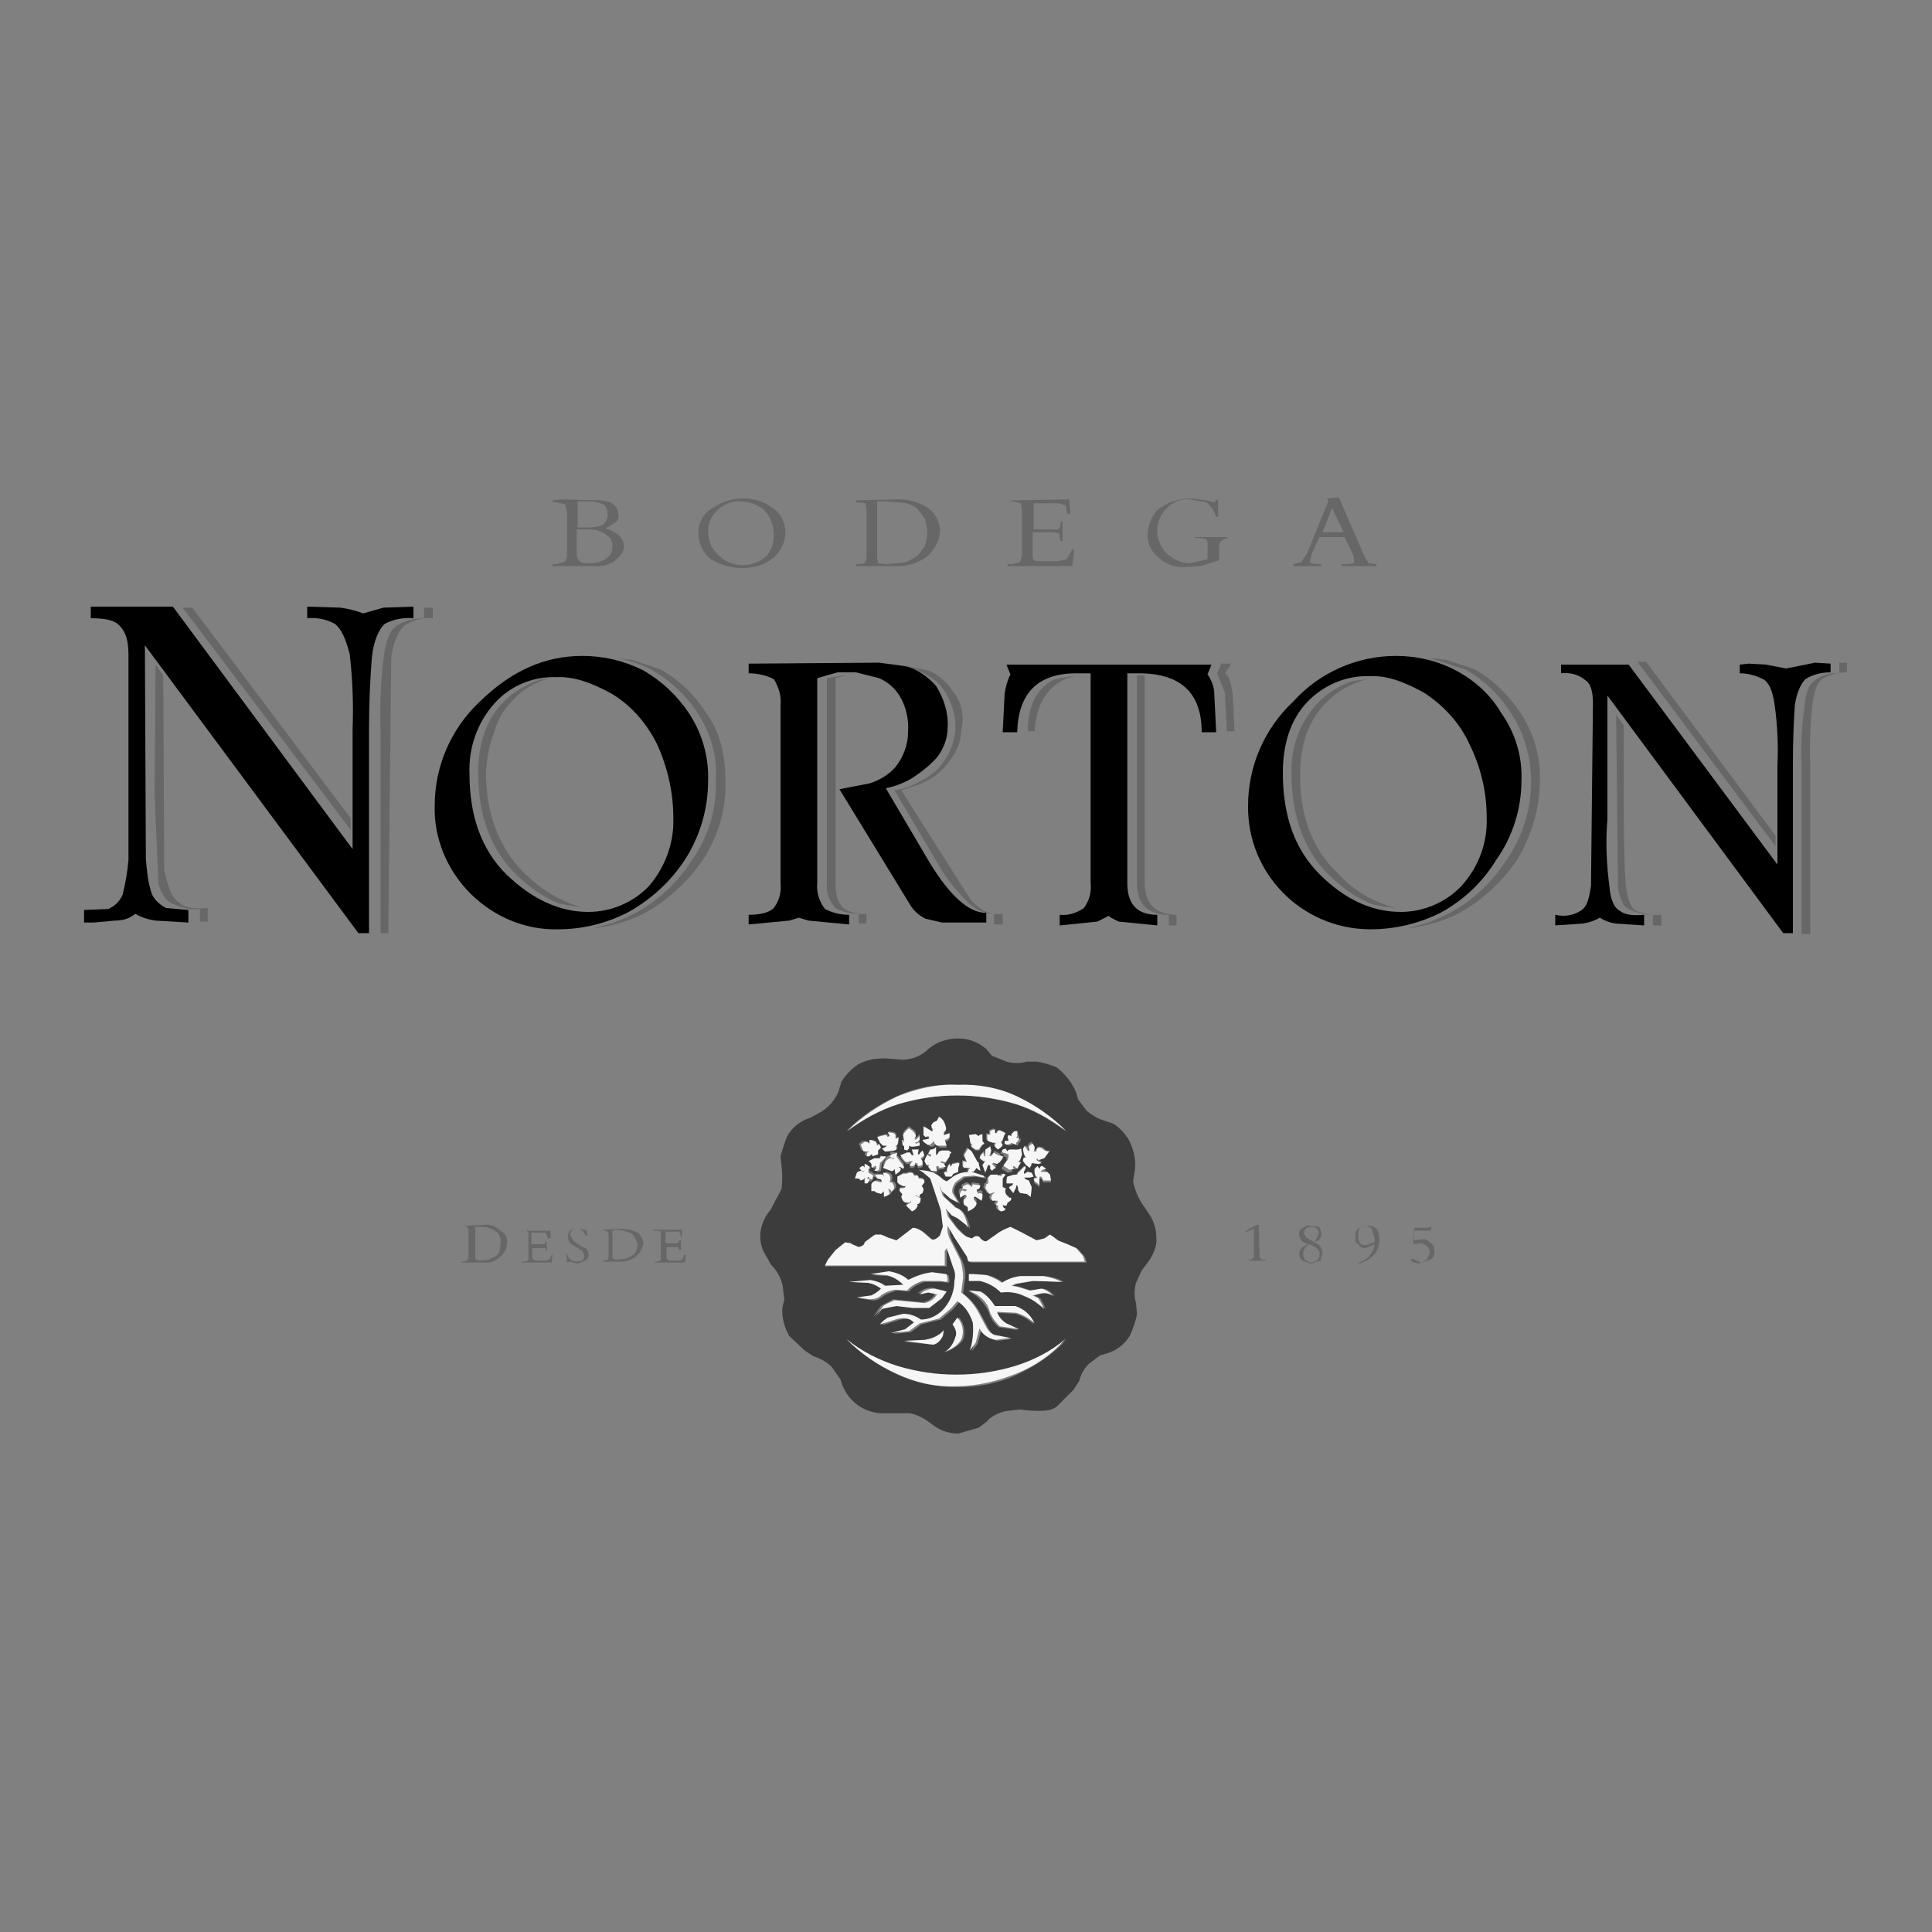 <?xml version="1.0" encoding="utf-8"?>
<!-- Generator: Adobe Illustrator 26.0.2, SVG Export Plug-In . SVG Version: 6.00 Build 0)  -->
<svg version="1.1" id="Capa_1" xmlns="http://www.w3.org/2000/svg" xmlns:xlink="http://www.w3.org/1999/xlink" x="0px" y="0px"
	 viewBox="0 0 200 200" style="enable-background:new 0 0 200 200;" xml:space="preserve">
<rect x="0" y="0" width="200" height="200" fill="#808080" stroke="none"/>
<style type="text/css">
	.st0{fill:#1D1D1B;}
	.st1{clip-path:url(#SVGID_00000170250598668082456780000002997636604098491015_);}
	.st2{opacity:0.5;enable-background:new    ;}
	.st3{clip-path:url(#SVGID_00000174587562322143977640000005951180338714041763_);}
	.st4{fill:url(#path5348_00000149352084193170228290000001784632312123717033_);}
	.st5{fill:#676767;}
	.st6{fill:#3C3C3C;}
	.st7{fill:#F6F6F6;}
	.st8{fill:#444444;}
</style>
<g id="Grupo_11">
	<path id="Trazado_7" d="M180.1,68.8v0.9c0.8,0,1.6,0.2,2.4,0.6c0.6,0.3,1,1.2,1.2,2.6c0.3,2.1,0.4,4.3,0.3,6.4v10.2l-15.4-20.7h-7
		v0.9c0.9-0.1,1.8,0.1,2.5,0.7c0.6,0.4,0.8,1.2,0.8,2.5l-0.2,18.8c-0.2,1.3-0.4,2.2-1.1,2.6c-0.8,0.5-1.7,0.6-2.6,0.4v1.1l2.9-0.2
		c0.6-0.1,1.2-0.3,1.7-0.6c0.5,0.3,1,0.5,1.6,0.6l3,0.2v-1.1c-1.2,0.1-2,0-2.5-0.4c-0.6-0.3-1-1.2-1.1-2.6c-0.3-2.3-0.4-4.6-0.2-6.9
		V72l18.2,24.6h1V79.2c0-2.7,0.1-4.7,0.2-6.2c0.2-1.3,0.6-2.2,1.1-2.7c0.8-0.5,1.7-0.7,2.6-0.7v-0.9l-1.6-0.1l-3,0.6l-2.1-0.4
		l-1.8-0.1L180.1,68.8z"/>
	<path id="Trazado_8" class="st5" d="M170.4,68.5h-0.9l14.3,19.1v-1.1L170.4,68.5z"/>
	<path id="Trazado_9" class="st5" d="M168.1,75.1l-0.8-1.1l0.2,18c0.2,1.1,0.6,1.9,1.1,2.1c0.8,0.4,1.6,0.6,2.5,0.6v1.1h0.9v-1.1
		c-0.9,0.1-1.8-0.1-2.6-0.4c-0.6-0.3-0.9-1.2-1.1-2.6c-0.1-1.5-0.2-3.7-0.2-6.9L168.1,75.1z"/>
	<path id="Trazado_10" class="st5" d="M190.4,68.7v1c-0.9-0.1-1.9,0.2-2.6,0.8c-0.6,0.4-0.9,1.3-1,2.7c-0.3,2-0.4,4-0.3,6.1v17.4
		h0.9V79.2c-0.1-2.1,0-4.1,0.2-6.2c0.2-1.3,0.4-2.2,1-2.7c0.8-0.5,1.7-0.7,2.6-0.7v-1H190.4z"/>
	<path id="Trazado_11" class="st5" d="M137.4,51.6l0.1,0.3l-2.2,5.4l-0.6,0.9l-0.8,0.2v0.2h2.9v-0.2h-0.1c-0.8,0-1.1-0.1-1.1-0.3
		l0.2-0.8l0.8-1.7h2.6l0.9,1.9l0.1,0.6c0,0.2-0.2,0.3-1,0.3h-0.3v0.2h3.6v-0.2l-0.8-0.1l-0.4-0.6l-2.7-6.2L137.4,51.6z M139.1,55.1
		h-2.2l1-2.5L139.1,55.1z"/>
	<path id="Trazado_12" class="st5" d="M125.7,52l-0.8-0.2l-1.6-0.2c-1.3,0-2.5,0.4-3.5,1.2c-0.6,0.7-1,1.6-1,2.6
		c0,0.9,0.4,1.7,1,2.2c0.8,0.8,1.9,1.2,3,1.1l1.5-0.1l1.9-0.6v-1.5c0-0.4,0.3-0.7,0.9-0.8v-0.1h-3.4v0.1h0.4c0.8,0,1,0.2,0.9,0.9
		v1.3l-1.8,0.4c-1.8,0-3.4-1.5-3.4-3.3c0-0.9,0.3-1.7,0.9-2.3c0.6-0.7,1.5-1.1,2.5-1l1.7,0.3c0.5,0.4,0.8,0.9,1,1.5h0.2v-1.8h-0.1
		L125.7,52z"/>
	<path id="Trazado_13" class="st5" d="M118.5,69.9h-0.8v21.5c0,2.1,1,3.3,3.3,3.3v1.1h0.8v-1.1c-2.1,0-3.3-1.1-3.3-3.3V69.9z"/>
	<path id="Trazado_14" d="M116.8,69.7h1.1c4.3,0,6.5,2,6.5,6.1h1.5l-0.2-4c0-0.7-0.3-1.4-0.7-2l0.3-0.7l0.1-0.3h-21.2l0.1,0.3
		l0.3,0.7c-0.3,0.6-0.5,1.3-0.6,2l-0.2,4h1.5c0.1-4,2.1-6.1,6.1-6.1h1.5v21.7c0.1,0.9-0.1,1.8-0.7,2.6c-0.7,0.5-1.6,0.8-2.5,0.7v1.1
		l3.9-0.4l1.2-0.6c0,0.1,0.2,0.2,1,0.6l4,0.4v-1.1c-2.1,0-3.1-1.1-3.1-3.3V69.7z"/>
	<path id="Trazado_15" class="st5" d="M126.4,68.7l-0.1,0.3l-0.3,0.7l0.8,2l0.2,4h0.8l-0.2-4c-0.2-0.9-0.3-1.7-0.8-2l0.5-0.7
		l0.1-0.3H126.4z"/>
	<path id="Trazado_16" class="st5" d="M147.9,68.1l3.8,1.2c1.9,1.1,3.5,2.6,4.7,4.5c1.4,2.1,2.1,4.6,2.1,7.1c0,2.9-0.9,5.8-2.6,8.2
		c-1.5,2.3-3.5,4.2-6,5.5l-2,0.9l-2.2,0.6c1.8-0.2,3.6-0.7,5.2-1.5c2.4-1.3,4.5-3.2,6.1-5.5c1.5-2.5,2.4-5.3,2.4-8.2
		c0.1-2.5-0.6-5-2-7.1c-1.2-1.8-2.8-3.4-4.7-4.5l-3-1L147.9,68.1z"/>
	<path id="Trazado_17" d="M155.4,73.8c-1.1-1.9-2.8-3.4-4.7-4.4c-1.9-1-4-1.5-6.2-1.5c-4,0-7.9,1.7-10.6,4.7
		c-3,2.8-4.7,6.7-4.7,10.8c-0.1,7,5.5,12.7,12.5,12.8c0.1,0,0.1,0,0.2,0c2.5,0,5-0.6,7.2-1.7c2.4-1.3,4.4-3.2,5.8-5.5
		c1.7-2.4,2.6-5.3,2.6-8.2C157.6,78.4,156.9,75.9,155.4,73.8z M132.8,80c0-3,0.8-5.5,2.5-7.3c1.7-1.8,4.1-2.8,6.5-2.7
		c1.8-0.1,3.6,0.6,5.6,1.7c2,1.3,3.7,3.1,4.7,5.3c1.2,2.4,1.8,5,1.8,7.6c0.1,2.6-0.8,5.1-2.6,7.1c-1.6,1.7-3.9,2.7-6.3,2.7
		c-3,0-5.8-1.3-8.4-3.9C134,87.9,132.8,84.4,132.8,80z"/>
	<path id="Trazado_18" class="st5" d="M134.6,80c0-1.3,0.2-2.7,0.6-3.9c1-2.9,3.4-5.1,6.4-5.8l-1.6,0.2c-1.4,0.5-2.7,1.3-3.7,2.4
		c-1.8,2-2.7,4.5-2.6,7.2c0,4.4,1.3,7.9,3.8,10.4c1.3,1.3,2.8,2.4,4.5,3.1l1,0.2l1.5,0.2c-2.3-0.6-4.4-1.8-6-3.6
		C135.8,87.9,134.5,84.3,134.6,80z"/>
	<path id="Trazado_19" class="st5" d="M96.1,52.6c-1.1-0.7-2.3-1-3.6-0.9l-3.9,0.1V52h0.2l0.8,0.1l0.1,0.7v4.8
		c0,0.6-0.2,0.8-0.9,0.8h-0.2v0.2h4c1.3,0.1,2.5-0.3,3.5-1.1c0.7-0.7,1.2-1.6,1.2-2.6C97.3,54,96.8,53.1,96.1,52.6z M93.8,52.1
		c0.4,0.1,0.9,0.3,1.2,0.6l0.8,1.1l0.2,1.2c0,0.5-0.1,1.1-0.3,1.6l-0.7,0.9c-0.4,0.3-0.8,0.5-1.2,0.7l-2,0.2l-0.9-0.1l-0.1-0.6v-5.8
		h1L93.8,52.1z"/>
	<path id="Trazado_20" class="st5" d="M104.6,51.8v0.1h0.2l0.9,0.2l0.1,0.7v4.7l-0.2,0.7l-0.9,0.2h-0.4v0.2h6.7l0.2-1.7H111l-0.6,1
		l-0.9,0.2h-1.9c-0.6,0-0.7-0.1-0.7-0.6v-2.4h2.1l0.6,0.1l0.2,0.8h0.2V54h-0.2c0,0.7-0.2,0.9-0.7,0.8H107v-2.7h2.6l0.7,0.2l0.2,0.9
		h0.3l-0.1-1.5L104.6,51.8z"/>
	<path id="Trazado_21" class="st5" d="M80,52.6c-0.9-0.7-2-1-3.1-1c-1.2,0-2.3,0.4-3.3,1.1c-0.9,0.6-1.4,1.6-1.3,2.7
		c0.1,1,0.5,1.9,1.3,2.5c1,0.6,2.1,0.9,3.3,0.9c1.1,0,2.2-0.3,3.1-1c0.8-0.7,1.3-1.6,1.3-2.7C81.3,54.1,80.8,53.1,80,52.6z
		 M76.6,51.9c0.9,0,1.8,0.3,2.5,0.9c0.7,0.7,1,1.6,1,2.6c0,0.8-0.2,1.5-0.7,2.1c-0.6,0.6-1.5,1-2.4,1c-1,0-1.9-0.3-2.6-1
		c-0.7-0.6-1.1-1.5-1.1-2.5c0-0.8,0.3-1.5,0.8-2C74.7,52.3,75.7,51.8,76.6,51.9L76.6,51.9z"/>
	<path id="Trazado_22" class="st5" d="M67.4,69.3c1.9,1.1,3.6,2.6,4.8,4.5c1.4,2.1,2.1,4.6,1.9,7.1c0.1,2.9-0.8,5.8-2.5,8.2
		c-1.5,2.3-3.5,4.2-6,5.5c-0.6,0.3-1.3,0.6-2,0.9l-2.2,0.6c1.8-0.2,3.6-0.7,5.2-1.5c2.4-1.3,4.5-3.2,6.1-5.5
		c1.6-2.4,2.5-5.3,2.4-8.2c0-2.8-0.6-5.2-2-7.1c-1.2-1.9-2.8-3.4-4.7-4.5l-3-1l-1.1-0.1l-0.6-0.1C64.9,68.3,66.2,68.7,67.4,69.3z"/>
	<path id="Trazado_23" d="M77.5,68.7v1c0.9,0,1.8,0.2,2.6,0.6c0.5,0.8,0.8,1.7,0.7,2.7v18.4c0.1,0.9-0.1,1.8-0.7,2.6
		c-0.4,0.4-1.2,0.7-2.6,0.7v1l4.2-0.4l1-0.3c0.3,0.1,0.7,0.2,1,0.3l4.2,0.4v-1c-0.9,0-1.7-0.2-2.5-0.6c-0.6-0.8-0.9-1.7-0.8-2.7
		V70.2l2.1-0.6h1.9l2.4,0.6c0.9,0.4,1.6,1,2.1,1.8c0.7,1.1,1,2.5,0.9,3.8c0,1.3-0.5,2.6-1.3,3.6C92,80.2,91,80.8,90,81.1l-3.1,0.6
		l7.4,12.1c0.4,0.6,0.9,1,1.5,1.3l1.7,0.4h4.6v-1c-1.8,0-3.7-1.7-5.8-5.1l-4.6-7.8c1-0.2,2-0.6,2.8-1.1c0.9-0.6,1.8-1.3,2.5-2.1
		c0.7-0.9,1.1-2,1.1-3.1c0.1-1.5-0.4-3-1.2-4.3c-0.8-0.9-1.8-1.6-2.9-2l-3-0.4L77.5,68.7z"/>
	<path id="Trazado_24" d="M73.3,80.9c0.1-2.5-0.6-5-2-7.1c-1.2-1.8-2.8-3.3-4.7-4.4c-2-1-4.1-1.5-6.3-1.5c-4,0-7.4,1.6-10.6,4.7
		c-3,2.8-4.7,6.7-4.7,10.8c-0.1,3.4,1.3,6.7,3.7,9.1c2.4,2.4,5.7,3.8,9.1,3.7c2.5,0,4.9-0.6,7.1-1.7c2.4-1.3,4.5-3.2,6-5.5
		C72.4,86.7,73.3,83.8,73.3,80.9z M68,77c1.1,2.4,1.7,5,1.7,7.6c0.1,2.6-0.8,5.1-2.5,7.1c-1.6,1.7-3.9,2.7-6.3,2.7
		c-3,0-5.8-1.3-8.5-3.9c-2.6-2.6-3.8-6.1-3.8-10.4c-0.1-2.7,0.8-5.3,2.6-7.3c1.6-1.8,4-2.8,6.4-2.7c1.8-0.1,3.7,0.6,5.7,1.7
		C65.3,73,66.9,74.8,68,77L68,77z"/>
	<path id="Trazado_25" class="st5" d="M55.8,70.4c-1.4,0.5-2.8,1.3-3.8,2.4c-1.7,1.8-2.5,4.2-2.5,7.2c0,4.4,1.3,7.9,3.8,10.4
		c1.3,1.3,2.8,2.4,4.5,3.1l0.9,0.2l1.5,0.2c-2.3-0.6-4.3-1.9-6-3.6c-2.6-2.6-3.9-6.2-3.9-10.4c0.1-1.3,0.3-2.7,0.8-3.9
		c0.3-1.2,0.9-2.4,1.8-3.3c1.2-1.4,2.8-2.3,4.6-2.6L55.8,70.4z"/>
	<path id="Trazado_26" class="st5" d="M87.5,69.9l-1.9,0.3v21.1c-0.1,1,0.2,2,0.9,2.7c0.7,0.4,1.5,0.6,2.4,0.6v1h0.8v-1
		c-0.8,0.1-1.6-0.1-2.4-0.6c-0.6-0.6-0.8-1.3-0.8-2.7V70.2l0.8-0.2C87.6,69.9,87.6,69.9,87.5,69.9z"/>
	<path id="Trazado_27" class="st5" d="M98.6,71.5c-0.6-0.9-1.5-1.7-2.5-2.1l-2-0.4l-0.8-0.1c0.9,0.1,1.7,0.5,2.5,0.9
		c1,0.5,1.7,1.2,2.2,2.1c0.6,1.1,1,2.4,0.9,3.7c-0.1,1.1-0.5,2.2-1.1,3.1c-0.6,0.9-1.4,1.6-2.4,2.1c-0.9,0.5-1.8,0.9-2.8,1l4.6,7.8
		c0.8,1.4,1.8,2.6,2.9,3.7c0.7,0.8,1.7,1.3,2.8,1.3v1.1h0.9v-1.1c-0.7,0.1-1.3,0-1.9-0.3c-0.7-0.4-1.3-0.9-1.7-1.6l-6.9-10.9
		c1-0.3,2-0.6,2.9-1.1c0.9-0.5,1.7-1.3,2.2-2.1c0.7-0.9,1.1-1.9,1.1-3C99.9,74.1,99.5,72.6,98.6,71.5z"/>
	<path id="Trazado_28" class="st5" d="M111.6,69.9l-1.9,0.3l-0.7,0.2c-1.7,0.9-2.6,2.7-2.6,5.3h0.7
		C107.3,72.5,108.8,70.4,111.6,69.9z"/>
	<path id="Trazado_29" class="st6" d="M102.1,108.6c-0.8-0.7-1.8-1.1-2.9-1.1c-1.2,0-2.3,0.4-3.1,1.1c-0.7,0.7-1.7,1.1-2.7,1.1
		l-1.2-0.1c-1.2-0.1-2.3,0-3.4,0.6c-0.7,0.5-1.3,1.1-1.7,1.8l-0.3,1c-0.4,0.9-1,1.6-1.8,2.1l-1.1,0.6c-1,0.3-1.9,1-2.4,1.9
		c-0.3,0.7-0.5,1.4-0.7,2.1l0.1,1c0.1,0.8,0.1,1.6,0,2.4l-0.8,1.5l-0.3,0.6c-0.7,0.8-1.1,1.8-1.1,2.8c0,0.7,0.2,1.4,0.6,2l0.5,0.9
		c0.6,0.6,1,1.3,1.2,2.1l0.2,1.5l-0.2,0.8c-0.1,1.1,0.2,2.1,0.7,3l1.6,1.5l0.9,0.6c0.7,0.2,1.4,0.6,1.9,1.1l0.9,1.3l0.2,0.6
		c0.7,1.7,2.2,2.8,4,2.9h3c0.5,0.1,1,0.3,1.5,0.6c0.2,0.1,0.4,0.3,0.6,0.4c0.8,0.7,1.8,1.1,2.9,1.1l2.1-0.6l0.8-0.6
		c0.5-0.6,1.2-0.9,1.9-1.1l1.6-0.2l0.7,0.1c1.5,0.1,2.5,0.1,3.1-0.4l1.7-1.7l0.6-0.9c0.2-0.7,0.5-1.3,1-1.8c0.4-0.3,0.9-0.7,1.2-0.9
		l0.7-0.2c1-0.3,1.9-1,2.4-1.9c0.3-0.7,0.6-1.5,0.7-2.2l-0.1-1.1c-0.2-0.7-0.2-1.4,0-2.1l0.6-1.3l0.3-0.4c0.9-1.1,1.3-2.1,1.2-3
		c0-0.8-0.2-1.5-0.6-2.2l-0.6-0.9c-0.6-0.8-1-1.7-1.2-2.7l0.2-1.3c0.1-1.1-0.2-2.2-0.7-3.1c-0.4-0.6-0.9-1.2-1.6-1.6l-0.9-0.3
		c-0.7-0.2-1.3-0.6-1.8-1l-0.9-1.2l-0.2-0.7c-0.4-1-1.1-1.9-2-2.6c-0.7-0.3-1.4-0.5-2.1-0.6h-1c-0.7,0.2-1.4,0.2-2.1,0l-1.5-0.6
		L102.1,108.6z M90,118.4V118h0.3l0.2,0.1l0.1,0.4l0.2-0.2l0.2,0.4l-0.3,0.3v0.4l-0.6,0.2v-0.2h-0.1l-0.2,0.2h-0.3l0.1-0.4l0.2-0.1
		h-0.6l-0.3-0.7l0.4-0.3h0.3L90,118.4z M89.1,120.8l0.2-0.1c0.1,0,0.2,0.1,0.2,0.2l0.1-0.1v-0.3c0.2,0.1,0.3,0.2,0.5,0.3v0.2H90v0.2
		l0,0l0.2,0.1l0.3,0.2h0.8l0.1,0.2l0.2,0.1l0.1-0.1l-0.1-0.4c0.7,0,0.9,0.4,0.7,1h0.1c0.1,0,0.2,0,0.2,0.1c0.2,0.2,0.2,0.4,0.1,0.6
		l-0.2,0.3l-0.1-0.2c-0.1-0.1-0.2-0.1-0.3-0.1l0.1,0.1l0.1,0.4l-0.3,0.2l-0.3,0.1v-0.6l-0.3,0.3l-0.3-0.1c-0.2,0-0.2-0.1-0.4-0.2
		h-0.3v-0.7c0.1-0.3,0.3-0.4,0.6-0.3l0.4,0.1l0.1-0.1l-0.1-0.2l-0.4-0.1l-0.2-0.4l-0.1,0.4l-0.3-0.1c-0.1-0.2-0.1-0.2-0.2-0.1v0.1
		c0.2,0,0.2,0,0.2,0.2l-0.2,0.3h-0.3v-0.6l-0.1,0.2l-0.3,0.1l-0.2-0.2h-0.4l0.2-0.6l0.1-0.1l0.3-0.1l0.3,0.1v-0.1h-0.2l-0.1-0.1
		L89,121v-0.1L89.1,120.8z M88.2,128.8l0.7,0.3c0.3-0.1,0.6-0.2,0.8-0.4l0.8-0.6l0.3-0.2h0.6c0.2,0.1,0.4,0.2,0.7,0.3l0.9,0.3
		l1.7-1.3c0.4,0.1,0.7,0.2,1,0.4l0.8,0.7c0.3,0.2,0.7,0,1-0.3l0.3-0.9l-0.2-1.7l-1.1-3.3l-0.7-0.6l-0.3-0.2l-0.2-0.1l0.8,0.1
		c0.6,0.1,1.2,0.4,1.7,0.9l0.4,0.2l0.4-0.3c0.7-0.5,1.6-0.7,2.5-0.6l0.9,0.3l0.1,0.2l-1.1-0.2l-1.1,0.1l-0.8,0.6
		c-0.3,0.3-0.4,0.7-0.3,1.1l0.6,1l-0.8-0.4l-0.9-0.8l-0.3-0.7l0.4,1.2l1.3,1.2c0.4,0.1,0.7,0.4,0.9,0.8c0.2,0.4,0.4,0.9,0.4,1.3
		l-0.2-0.3l-0.9-0.7l-0.6-0.3l-0.6-0.7l0.2,0.8l0.9,1.2l0.6,0.6l0.4,0.3l0.6,0.2l0.3-0.2c0.2,0,0.4,0.1,0.6,0.2
		c0.1,0.2,0.3,0.3,0.6,0.3l1-0.7c0.4-0.3,0.9-0.6,1.5-0.8l1.2,0.6l1.5,0.8l0.8-0.2c0.2-0.2,0.3-0.3,0.6-0.4l0.8,0.6l1,0.4l0.9,0.4
		l0.7,0.8l0.2,0.6h-12l-0.1-0.1l-0.1-0.4l-1.3-2l-0.7-1.2c0,0.6,0.1,1.2,0.4,1.7l0.9,1.8c0.3,0.6,0.4,1.3,0.3,1.9l-0.2,1.5
		c0.7,0.5,1.3,1.2,1.7,1.9l0.8,1.5c0.3,0.6,0.6,0.9,1,1l1.6,0.3l-1.5,0.2c-0.7-0.1-1.4-0.6-1.7-1.2l-0.1,0.4l-0.3,1.1l-0.6,0.8
		c0.3-0.9,0.4-1.9,0.3-2.9c-0.2-0.9-0.8-1.7-1.6-2.2l-0.6,0.7l-1.3,1.1l-2,0.5l-1.1,0.8l-1.9,0.2l1.5-0.4l0.9-0.7
		c-0.3-0.4-0.8-0.6-1.6-0.4l-1.9,0.6c0.2-0.3,0.5-0.5,0.8-0.7l1.6-0.4c0.6,0,1.3,0.2,1.8,0.6c1.1,0,2.1-0.5,2.7-1.5
		c0.5-0.7,0.8-1.6,0.8-2.5c0.1-0.5,0-0.9-0.1-1.3l-0.7-2.1l-0.2,0.3v1.5H85.4l0.3-0.6l0.8-1l1-0.8C87.9,128.6,88.1,128.6,88.2,128.8
		L88.2,128.8z M89.9,132.8l-2-0.1l2.4-0.1c0.5,0,1,0.2,1.5,0.6l1.9-0.1c-0.4-0.5-1-0.9-1.7-1l-1.7-0.1l1.9-0.3
		c0.8,0.1,1.5,0.4,2,0.9c0.8-0.4,1.6-0.7,2.5-0.8l1.5,0.2l0.1,0.6l-0.1,0.2l-0.7-0.1h-1.8c-0.6,0.2-1.2,0.5-1.6,1l-1.2-0.1
		c-0.5,0.1-1,0.3-1.5,0.6c-0.3,0.3-0.8,0.5-1.2,0.4l-1.3-0.2l1.5-0.2c0.4-0.1,0.7-0.4,1-0.7C90.8,133.1,90.4,132.9,89.9,132.8
		L89.9,132.8z M105.3,117.1V117l0.2,0.7l-0.1,0.2h0.3l-0.1,0.3l-0.2,0.2v0.2l-0.3-0.1l-0.2-0.1l-0.1,0.1l-0.4,0.1l-0.2-0.1v-0.3h0.2
		v-0.1l-0.1-0.3l0.1-0.2l0,0l0.3,0.1v-0.2l0.3-0.3L105.3,117.1z M104.6,119h0.3l0.3,0.1l0.3-0.1l0.1,0.6l-0.2,0.6l-0.2,0.2h0.3
		l-0.4,0.7l-0.2-0.2l-0.2-0.1c0,0.1-0.1,0.1,0,0.2l0.1,0.1v0.2l-0.5,0.1l-0.3-0.2l-0.3-0.2v-0.1l0.3-0.4l0.1-0.1l0.1-0.3v-0.3
		l-0.6-0.2l-0.1-0.1l0.1-0.2l0.3-0.1l0.2,0.3C104.3,119.1,104.4,119,104.6,119L104.6,119z M106.4,119.1h0.1V119l-0.1-0.4
		c0-0.1,0.1-0.3,0.4-0.4l0.2,0.3v0.2L107,119h0.3c0-0.2,0.1-0.3,0.3-0.3c0,0,0.1,0,0.1,0l0.3,0.1c0.1,0.2,0.4,0.4,0.7,0.3l-0.5,0.7
		l-0.6,0.2c-0.1-0.2-0.2-0.2-0.2,0l0.5,0.3l-0.3,0.1l-0.7-0.1l-0.1,0.3l-0.1,0.2l-0.4-0.3l-0.3-0.4c0-0.2,0.1-0.3,0.3-0.3
		c0,0,0.1,0,0.1,0l0,0l-0.1-0.1c-0.2-0.2-0.2-0.5-0.2-0.8l0.2-0.3l0.1,0.2L106.4,119.1z M103.1,117.3c0-0.2,0.2-0.3,0.3-0.3l0.6,0.2
		c-0.1,0.1-0.1,0.2-0.2,0.4l-0.1,0.3l-0.1,0.2h-0.1l0.2,0.3l-0.1,0.2l-0.4,0.3l-0.3-0.3v-0.2l0.1-0.2h-0.3c-0.3-0.1-0.6-0.2-0.6-0.3
		v-0.6l0.3,0.1v-0.4l0.2-0.1l0.3-0.1v0.4L103.1,117.3z M101.9,118.4l-0.2,0.1l-0.3,0.6H101l-0.3-0.2l-0.2-0.2l0.2-0.1
		c-0.2,0-0.3-0.2-0.3-0.6l-0.1-0.4l0.7-0.1l0.3,0.2l0,0l0.1-0.1l0.3-0.1v0.7L101.9,118.4z M102.5,118.6l0.1,0.4v0.3
		c-0.1,0.1-0.1,0.2,0,0.2l0.2-0.1c0.1-0.3,0.2-0.3,0.3-0.2l0.4,0.2l0.4,0.1v0.2l-0.3,0.4l-0.3,0.2l-0.3-0.1c-0.1-0.1-0.1,0-0.2,0.1
		l0.1,0.1l0.3,0.3l-0.2,0.1l-0.2,0.2l-0.2-0.2v-0.3l-0.1-0.1c-0.1,0-0.2,0.1-0.2,0.2l-0.2,0.6l-0.3-0.8l0.3-0.4h-0.2l-0.4-0.3
		l0.1-0.3l0.3-0.3v0.1l0.1,0.3h0.1V119L102.5,118.6z M102.2,121.9l0.3-0.3h0.6v0.2c0.1-0.2,0.2-0.2,0.3,0c0.1-0.2,0.2-0.3,0.3-0.3
		l0.2,0.1l-0.3,0.4v0.8l0.3,0.1v0.1c-0.1,0.2,0,0.4,0.2,0.7l0.2,0.2h0.1v-0.1l0.1,0.2l-0.1,0.2l-0.3,0.2l-0.1,0.3h-0.3l-0.1-0.1
		c0,0.2,0.1,0.4,0.3,0.4l-0.1,0.2l-0.3,0.1c-0.3,0-0.4-0.2-0.4-0.6l-0.2-0.1v-0.1h0.1l0.1-0.3h-0.6l-0.1-0.3l0.1-0.3l0.3-0.3
		l-0.6,0.2l-0.4-0.6l0.1-0.4l0.2-0.1L102.2,121.9z M104.2,122.5c0-0.3,0-0.6,0.1-0.7l0.6-0.2h0.3l0.1-0.2l0.7-0.7l0.1,0.2l-0.2,0.4
		v0.2h0.1l0.3-0.2l0.4,0.1l0.2,0.4l-0.4,0.1H106l0.2,0.2l0.3,0.1l0.3,0.7l-0.1,1l-0.4-0.3l-0.7-0.1l-0.2-0.3V123l-0.1-0.3
		c-0.1,0-0.1,0-0.1,0.2l-0.2,0.4l-0.1,0.2l-0.1-0.1l-0.3-0.4c-0.1-0.1,0-0.1,0.1-0.2l0.2-0.1l0.1-0.2L104.2,122.5L104.2,122.5z
		 M107.1,121.5V121l0.3-0.1l0.2,0.3c0.1-0.3,0.2-0.3,0.3-0.3l0.4,0.3l-0.4,0.1l-0.2,0.2h0.7l0.3,0.3l0.1,0.6h-0.8l-0.2-0.4
		c-0.1,0-0.2,0-0.2,0.1v0.8l-0.2-0.2l-0.3-0.2l-0.1-0.3l0.4-0.1l-0.2-0.2L107.1,121.5z M110.3,117.1c-1.6-1.2-3.3-2.2-5.2-2.8
		c-2-0.6-4-0.9-6.1-0.9c-2.1,0-4.1,0.3-6.1,0.9c-1.9,0.6-3.7,1.6-5.3,2.8c1.5-1.5,3.2-2.7,5.2-3.6c1.9-0.9,4.1-1.3,6.2-1.2
		c2.1,0,4.2,0.4,6.2,1.2C107.1,114.4,108.9,115.6,110.3,117.1L110.3,117.1z M93.4,118c0.1,0,0.1,0,0.1,0.1h0.1V118l-0.1-0.6
		c-0.1-0.1,0.1-0.4,0.6-0.8l0.4,0.3c0.3,0.2,0.4,0.4,0.2,0.7v0.2l0.2-0.1l0.2-0.2l0.1-0.1v0.4l-0.2,0.2l-0.3,0.1l0.2,0.1l0.1-0.1
		h0.2v0.3l-0.6,0.1h-0.3l-0.2-0.1v0.3l-0.2,0.2l-0.3-0.1v-0.4C93.5,118.6,93.4,118.5,93.4,118L93.4,118z M93,117.6v0.8l-0.1,0.1
		h-0.1l0.1,0.2v0.2l-0.2,0.1l-0.8,0.1h-0.2l-0.3-0.3l0.3-0.1l0.2-0.2h-0.4l-0.3-0.3l-0.3-0.6l0.8-0.2c0.1,0,0.2,0,0.2,0.1l0.1,0.1
		l0.2-0.1l-0.2-0.4l0.6,0.1l0.2,0.2v0.4l0.2-0.1L93,117.6z M95.8,117.7l-0.2-0.2v-0.7l0.2,0.1l0.5,0.3c0.1,0.1,0.1,0.1,0.2,0.1
		c0.1-0.1,0.1-0.2,0-0.3c0,0,0,0,0,0l-0.1-0.3l0.2-0.3l0.4-0.2l0.2-0.4c0.4,0.2,0.6,0.6,0.7,1c0.1,0.2,0,0.3-0.2,0.6v0.3l0.6-0.2
		v0.4l-0.2,0.2l-0.3,0.1l0.2,0.6h-0.5c-0.2,0-0.3,0-0.4-0.2l-0.1-0.1v-0.2l-0.4,0.4h-0.3l-0.4-0.3l-0.1-0.2l0.6-0.1l0.1-0.1
		l-0.1-0.2L95.8,117.7z M94.4,119h0.4c0.1,0,0.2,0,0.3,0.1l-0.1,0.6c0.2,0,0.2,0,0.2-0.1l0.3-0.3c0.2,0.3,0.2,0.4,0.1,0.6l-0.3,0.2
		l0.2,0.3v0.4l-0.3,0.1h-0.2v-0.1c0-0.1,0-0.1-0.1-0.2c-0.2-0.1-0.2,0.1-0.2,0.2l-0.2,0.1h-0.3v-0.2l0.2-0.2l0.1-0.1h-0.3
		c-0.2,0.2-0.4,0.1-0.7-0.2l-0.3-0.4l0.7-0.3h0.3l0.2,0.3c0.2,0,0.2-0.1,0.1-0.3L94.4,119z M92.7,119.3c0.2-0.1,0.2,0,0.1,0.3
		l0.2,0.1l0.3,0.4l0.3,0.4l-0.1,0.2l-0.3-0.2c-0.2,0-0.2,0-0.1,0.1c0.2,0,0.2,0.2,0,0.4l-0.4,0.3l-0.1-0.6c-0.1,0.2-0.2,0.3-0.4,0.2
		l-0.8-0.3l0.3-0.7c0.2-0.3,0.3-0.3,0.6-0.3l0.2,0.1c0.1-0.1,0-0.2-0.1-0.1l-0.2-0.1l-0.1-0.1l0.2-0.2L92.7,119.3z M91.7,119.7v0.1
		l-0.4,0.7l-0.1,0.7l-0.2,0.1h-0.3l0.2-0.3v-0.2h-0.1l-0.2,0.1c-0.1,0.1-0.2,0.1-0.2,0c0,0,0,0,0,0c0-0.2-0.1-0.5-0.3-0.6l0.6-0.3
		H91l0.1-0.3c0.1,0.1,0.1,0.1,0.2,0.1H91.7z M92.9,122.4v-0.6l0.6-0.4h0.3c0.1,0,0.2-0.1,0.4-0.1c0.3,0,0.4,0.1,0.4,0.3h0.3
		c0.1,0,0.2,0.1,0.2,0.3c0.4,0,0.6,0.1,0.6,0.4l-0.3,0.4c0.1,0.1,0.2,0.3,0.2,0.4l-0.1,0.3l-0.3,0.2v0.2h-0.1l-0.3-0.2h-0.1l0.5,0.3
		h0.1v0.1c0,0.3-0.1,0.4-0.4,0.6l0.1,0.1c-0.1,0.3-0.3,0.5-0.6,0.6l-0.6-0.6l0.1-0.1l0.4-0.2v-0.2l-0.1,0.2h-0.3
		c-0.3,0-0.4-0.2-0.6-0.6l0.1-0.2v-0.1l-0.2-0.2l-0.1-0.2l0.1-0.2h0.2c0.1,0,0.3,0,0.3-0.1l0.1-0.2l-0.1,0.1h-0.2l-0.4-0.2l0,0
		L92.9,122.4z M95.7,120.2l0.1-0.3l0.1-0.2l0.2,0.2h0.2c0-0.1,0-0.2-0.1-0.2l-0.2-0.1l0.2-0.4c0.2,0,0.4-0.2,0.6-0.3v0.9l0.2-0.2
		l0.1-0.2l0.3-0.1h0.7l0.3,0.2l-0.2,0.2v0.2l-0.4,0.6h-0.2l-0.2-0.1l-0.2,0.1l0.2,0.1c0.1,0,0.2,0,0.3,0.2l0.1,0.2l-0.7,0.1v-0.1
		l-0.1-0.1H97l-0.1,0.1l0.1,0.3v0.1h-0.4l-0.3-0.4l0.1-0.2h-0.3L95.7,120.2z M98.3,120.4l0.1,0.3l0.2-0.3l0.5-0.1h0.2v0.2l-0.1,0.3
		v0.4l-0.2,0.1l-0.3,0.1l-0.2,0.3h-0.6l-0.2-0.4l0.3-0.1h0.1l-0.1-0.1l0.1-0.4L98.3,120.4z M101.2,120.3c0.1,0,0.1,0,0.1,0.1
		c0,0,0,0,0,0l0.1,0.7l-0.2-0.1l-0.2-0.2l-0.3,0.4l-0.6,0.1l0.1-0.4h0.1v-0.1h-0.6l-0.1-0.1v-0.6l0.4,0.1l-0.3-0.7l0.4-0.7l0.4,0.3
		L101.2,120.3z M101.3,123c-0.2,0-0.2,0.1-0.2,0.2l0.2,0.1l0.1-0.1l0.3,0.1v0.4l-0.1,0.3l-0.6-0.4h-0.2v0.3l0.3,0.3
		c0,0.3-0.2,0.6-0.9,0.9c0-0.3,0-0.4-0.3-0.6c-0.2-0.1-0.2-0.4-0.1-0.6c0,0,0.1-0.1,0.1-0.1c0.2-0.2,0.2-0.3,0.1-0.4
		c-0.1,0-0.2,0.1-0.3,0.1l-0.3,0.2c-0.2-0.2-0.2-0.5,0-0.7c0,0,0,0,0.1,0l0.2,0.1h0.2c0.1-0.1,0.1-0.2-0.1-0.2h-0.3l0.1-0.3l0.4-0.2
		c0.1,0,0.2,0,0.3,0.1l0.2,0.2l0.1-0.3l0.8,0.1l-0.1,0.3L101.3,123z M92.8,135.2c-0.6,0.1-1,0.2-1.5,0.3l-0.9,0.8l0.7-1
		c0.2-0.3,0.8-0.4,1.3-0.8l3.1,0.3c0.6-0.1,1.1-0.4,1.3-0.9l-0.9-0.2l-0.9,0.2c0.4-0.4,0.9-0.6,1.5-0.6l1.3,0.3l-0.5,0.7l-1.3,1
		h-1.7L92.8,135.2z M100.3,132.6v-0.7h0.7l1.3,0.1c0.6,0.2,1.1,0.4,1.6,0.8c0.6-0.3,1.2-0.6,1.9-0.7h2.4c0.7,0.1,1.3,0.2,1.9,0.6
		l-3-0.1l-1.8,0.3l-0.4,0.2l0.6,0.1l1.3,0.4l1.2-0.2c0.5,0.1,0.9,0.4,1.2,0.8c-0.4-0.3-0.9-0.4-1.3-0.3l-0.8,0.2l0.6,0.3l0.6,1.1
		c-0.6-0.6-1.3-1-2-1.3c-0.7-0.4-1.6-0.6-2.5-0.4c-0.6-0.6-1.4-1.1-2.2-1.2L100.3,132.6z M100.2,133.6l1.2,0.1
		c0.7,0.3,1.2,0.9,1.5,1.6h2.1c0.9,0.3,1.6,0.9,2,1.8c-0.5-0.5-1.2-0.9-1.9-1.1l-2-0.1c0.2,0.5,0.5,1,1,1.2l1.3,0.6l-2-0.3
		c-0.5-0.4-0.9-1-1.1-1.7c-0.3-0.6-0.8-1.2-1.3-1.6L100.2,133.6z M105.2,141.5c1.9-0.6,3.6-1.5,5.2-2.8c-1.4,1.5-3.2,2.7-5.1,3.6
		c-1.9,0.9-4,1.3-6.2,1.3c-2.1,0-4.2-0.4-6.2-1.3c-1.9-0.9-3.7-2.1-5.2-3.6c1.6,1.3,3.4,2.2,5.3,2.8c2,0.6,4,0.9,6.1,0.9
		C101.2,142.4,103.2,142.1,105.2,141.5L105.2,141.5z M97.6,138.3c-0.2,0.4-0.6,0.8-1,0.9l-3-0.3l2.1-0.1c0.8-0.1,1.5-0.5,2-1
		L97.6,138.3z M99,138.4c0.1-0.5,0-1-0.3-1.3l0.6-0.7c0.5,0.6,0.6,1.3,0.5,2c-0.2,0.7-0.9,1.1-1.9,1.6
		C98.4,139.7,98.8,139.1,99,138.4L99,138.4z"/>
	<path id="Trazado_30" class="st7" d="M90,118v0.4l-0.2-0.2h-0.3l-0.4,0.3l0.3,0.7h0.6l-0.2,0.1l-0.1,0.4h0.3l0.2-0.2h0.1v0.2
		l0.6-0.2v-0.4l0.3-0.3l-0.2-0.4l-0.2,0.2l-0.1-0.4l-0.2-0.1L90,118z"/>
	<path id="Trazado_31" class="st7" d="M89.3,120.7l-0.2,0.1l-0.1,0.1v0.1l0.1,0.1l0.1,0.1h0.2v0.1l-0.3-0.1l-0.3,0.1l-0.1,0.1
		l-0.2,0.6h0.4l0.2,0.2l0.3-0.1l0.1-0.2v0.6h0.3l0.2-0.3c0-0.2,0-0.2-0.2-0.2v-0.1c0.1-0.1,0.1-0.1,0.2,0.1l0.3,0.1l0.1-0.4
		l-0.3-0.2l-0.2-0.1l0,0V121h0.1v-0.2c-0.1-0.1-0.3-0.3-0.5-0.3v0.3l-0.1,0.1C89.5,120.8,89.4,120.7,89.3,120.7z"/>
	<path id="Trazado_32" class="st7" d="M91.5,121.8l-0.1-0.2h-0.8l0.2,0.4l0.4,0.1l0.1,0.2l-0.1,0.1l-0.4-0.1c-0.2-0.1-0.5,0-0.6,0.3
		v0.7h0.3c0.2,0.1,0.2,0.2,0.4,0.2l0.3,0.1l0.3-0.3v0.6l0.3-0.1l0.3-0.2l-0.1-0.4l-0.1-0.1c0.1,0,0.2,0,0.3,0.1l0.1,0.2l0.2-0.3
		c0.1-0.1,0.1-0.3-0.1-0.6c0-0.1-0.1-0.1-0.2-0.1h-0.1c0.2-0.6,0-1-0.7-1l0.1,0.4l-0.1,0.1L91.5,121.8z"/>
	<path id="Trazado_33" class="st7" d="M88.9,129.1l-0.7-0.3c-0.1-0.1-0.3-0.1-0.7-0.2l-1,0.8l-0.8,1l-0.3,0.6h12.4v-1.5l0.2-0.3
		l0.7,2.1c0.2,0.4,0.2,0.9,0.1,1.3c0,0.9-0.3,1.8-0.8,2.5c-0.6,0.9-1.6,1.5-2.7,1.5c-0.5-0.4-1.2-0.6-1.8-0.6l-1.6,0.4
		c-0.3,0.2-0.6,0.4-0.8,0.7l1.9-0.6c0.8-0.1,1.2,0,1.6,0.4l-0.9,0.7l-1.5,0.4l1.9-0.2l1.1-0.8l2-0.5l1.3-1.1l0.6-0.7
		c0.8,0.5,1.3,1.3,1.6,2.2c0.1,1,0,2-0.3,2.9l0.6-0.8l0.3-1.1l0.1-0.4c0.3,0.7,1,1.1,1.7,1.2l1.5-0.2l-1.6-0.3c-0.4-0.1-0.7-0.4-1-1
		l-0.8-1.5c-0.4-0.7-1-1.4-1.7-1.9l0.2-1.5c0-0.7-0.1-1.3-0.3-1.9l-0.9-1.8c-0.3-0.5-0.5-1.1-0.4-1.7l0.7,1.2l1.3,2l0.1,0.4l0.1,0.1
		h12l-0.2-0.6l-0.7-0.8l-0.9-0.4l-1-0.4l-0.8-0.6c-0.2,0.1-0.4,0.3-0.6,0.4l-0.8,0.2l-1.5-0.8l-1.2-0.6c-0.5,0.2-1,0.4-1.5,0.8
		l-1,0.7c-0.2,0-0.5-0.1-0.6-0.3c-0.1-0.2-0.3-0.3-0.6-0.2l-0.3,0.2l-0.6-0.2l-0.4-0.3l-0.6-0.6l-0.9-1.2l-0.2-0.8l0.6,0.7l0.6,0.3
		l0.9,0.7l0.2,0.3c-0.1-0.5-0.2-0.9-0.4-1.3c-0.2-0.4-0.5-0.7-0.9-0.8l-1.3-1.2l-0.4-1.2l0.3,0.7l0.9,0.8l0.8,0.4l-0.6-1
		c-0.1-0.4,0.1-0.8,0.3-1.1l0.8-0.6l1.1-0.1l1.1,0.2l-0.1-0.2l-0.9-0.3c-0.9-0.2-1.8,0-2.5,0.6l-0.4,0.3l-0.4-0.2
		c-0.5-0.5-1-0.8-1.7-0.9l-0.8-0.1l0.2,0.1l0.3,0.2l0.7,0.6l1.1,3.3l0.2,1.7l-0.3,0.9c-0.3,0.3-0.7,0.6-1,0.3l-0.8-0.7
		c-0.3-0.2-0.6-0.4-1-0.4l-1.7,1.3l-0.9-0.3c-0.2-0.1-0.4-0.2-0.7-0.3h-0.6l-0.3,0.2l-0.8,0.6C89.5,128.9,89.2,129,88.9,129.1z"/>
	<path id="Trazado_34" class="st7" d="M87.9,132.7l2,0.1c0.5,0.1,0.9,0.3,1.3,0.6c-0.3,0.3-0.6,0.5-1,0.7l-1.5,0.2l1.3,0.2
		c0.5,0,0.9-0.1,1.2-0.4c0.4-0.3,0.9-0.5,1.5-0.6l1.2,0.1c0.4-0.5,1-0.8,1.6-1h1.8l0.7,0.1l0.1-0.2l-0.1-0.6l-1.5-0.2
		c-0.9,0.1-1.7,0.4-2.5,0.8c-0.5-0.5-1.3-0.8-2-0.9l-1.9,0.3l1.7,0.1c0.7,0.2,1.2,0.5,1.7,1l-1.9,0.1c-0.4-0.3-0.9-0.5-1.5-0.6
		L87.9,132.7z"/>
	<path id="Trazado_35" class="st7" d="M105.3,117v0.1h-0.3l-0.3,0.3v0.2l-0.3-0.1l0,0l-0.1,0.2l0.1,0.3v0.1H104v0.3l0.2,0.1l0.4-0.1
		l0.1-0.1l0.2,0.1l0.3,0.1v-0.2l0.2-0.2l0.1-0.3h-0.3l0.1-0.2L105.3,117z"/>
	<path id="Trazado_36" class="st7" d="M104.9,119h-0.3c-0.2,0-0.3,0.1-0.3,0.2l-0.2-0.3l-0.3,0.1l-0.1,0.2l0.1,0.1l0.6,0.2v0.3
		l-0.1,0.3l-0.1,0.1l-0.3,0.4v0.1l0.3,0.2l0.3,0.2l0.5-0.1V121l-0.1-0.1c-0.1-0.1,0-0.1,0-0.2l0.2,0.1l0.2,0.2l0.4-0.7h-0.3l0.2-0.2
		l0.2-0.6l-0.1-0.6l-0.3,0.1L104.9,119z"/>
	<path id="Trazado_37" class="st7" d="M106.5,119.1h-0.1l-0.2-0.3l-0.1-0.2l-0.2,0.3c0,0.3,0.1,0.6,0.2,0.8l0.1,0.1l0,0
		c-0.2,0-0.3,0.1-0.3,0.3c0,0,0,0.1,0,0.1l0.3,0.4l0.4,0.3l0.1-0.2l0.1-0.3l0.7,0.1l0.3-0.1l-0.5-0.3c0-0.2,0.1-0.2,0.2,0l0.6-0.2
		l0.5-0.7c-0.3,0-0.5-0.1-0.7-0.3l-0.3-0.1c-0.2,0-0.3,0.1-0.3,0.3c0,0,0,0.1,0,0.1H107l0.1-0.3v-0.2l-0.2-0.3
		c-0.3,0.1-0.4,0.3-0.4,0.4l0.1,0.4L106.5,119.1z"/>
	<path id="Trazado_38" class="st7" d="M103.5,117c-0.2,0-0.3,0.2-0.3,0.3h-0.2v-0.4l-0.3,0.1l-0.2,0.1v0.4l-0.3-0.1v0.6
		c0,0.1,0.2,0.2,0.6,0.3h0.3l-0.1,0.2v0.2l0.3,0.3l0.4-0.3l0.1-0.2l-0.2-0.3h0.1l0.1-0.2l0.1-0.3c0.1-0.2,0.1-0.3,0.2-0.4L103.5,117
		z"/>
	<path id="Trazado_39" class="st7" d="M101.7,118.5l0.2-0.1l-0.2-0.3v-0.7l-0.3,0.1l-0.1,0.1l0,0l-0.3-0.2l-0.7,0.1l0.1,0.4
		c0,0.3,0.1,0.6,0.3,0.6l-0.2,0.1l0.2,0.2l0.3,0.2h0.3L101.7,118.5z"/>
	<path id="Trazado_40" class="st7" d="M102.6,119.1l-0.1-0.4L102,119v0.7h-0.1l-0.1-0.3v-0.1l-0.3,0.3l-0.1,0.3l0.4,0.3h0.2
		l-0.3,0.4l0.3,0.8l0.2-0.6c0-0.1,0.1-0.2,0.2-0.2l0.1,0.1v0.3l0.2,0.2l0.2-0.2l0.2-0.1l-0.3-0.3l-0.1-0.1c0.1-0.1,0.1-0.2,0.2-0.1
		l0.3,0.1l0.3-0.2l0.3-0.4v-0.2l-0.4-0.1l-0.4-0.2c-0.1-0.1-0.2-0.1-0.3,0.2l-0.2,0.1c-0.1,0-0.1-0.1,0-0.2L102.6,119.1z"/>
	<path id="Trazado_41" class="st7" d="M102.6,121.6l-0.3,0.3v0.6l-0.2,0.1l-0.1,0.4l0.4,0.6l0.6-0.2l-0.3,0.3l-0.1,0.3l0.1,0.3h0.6
		l-0.1,0.3h-0.1v0.1l0.2,0.1c0,0.3,0.1,0.6,0.4,0.6l0.3-0.1l0.1-0.2c-0.2,0-0.3-0.2-0.3-0.4l0.1,0.1h0.3l0.1-0.3l0.3-0.2l0.1-0.2
		l-0.1-0.2v0.1h-0.1l-0.2-0.2c-0.2-0.2-0.3-0.4-0.2-0.7v-0.1l-0.3-0.1V122l0.3-0.4l-0.2-0.1c-0.1,0-0.2,0.1-0.3,0.3
		c-0.1-0.2-0.2-0.2-0.3,0v-0.2L102.6,121.6z"/>
	<path id="Trazado_42" class="st7" d="M104.3,121.8c-0.1,0.1-0.1,0.3-0.1,0.7h0.7l-0.1,0.2l-0.2,0.1c-0.1,0.1-0.2,0.1-0.1,0.2
		l0.3,0.4l0.1,0.1l0.1-0.2l0.2-0.4c0-0.2,0-0.2,0.1-0.2l0.1,0.3v0.2l0.2,0.3l0.7,0.1l0.4,0.3l0.1-1l-0.3-0.7l-0.3-0.1l-0.2-0.2h0.6
		l0.4-0.1l-0.2-0.4l-0.4-0.1l-0.3,0.2h-0.1v-0.2l0.2-0.4l-0.1-0.2l-0.7,0.7l-0.1,0.2h-0.3L104.3,121.8z"/>
	<path id="Trazado_43" class="st7" d="M107.1,121v0.4l0.1,0.3l0.2,0.2l-0.4,0.1l0.1,0.3l0.3,0.2l0.2,0.2v-0.8c0-0.1,0.1-0.1,0.2-0.1
		l0.2,0.4h0.8l-0.1-0.6l-0.3-0.3h-0.7l0.2-0.2l0.4-0.1l-0.4-0.3c-0.1,0-0.2,0-0.3,0.3l-0.2-0.3L107.1,121z"/>
	<path id="Trazado_44" class="st7" d="M105.2,114.3c1.9,0.6,3.6,1.6,5.2,2.8c-1.5-1.5-3.2-2.7-5.1-3.6c-1.9-0.9-4.1-1.3-6.2-1.2
		c-2.1-0.1-4.2,0.4-6.2,1.2c-1.9,0.9-3.7,2.1-5.2,3.6c1.6-1.2,3.4-2.2,5.3-2.8c2-0.6,4-0.9,6.1-0.9
		C101.2,113.4,103.2,113.7,105.2,114.3z"/>
	<path id="Trazado_45" class="st7" d="M93.5,118.1c0-0.1,0-0.1-0.1-0.1c0,0.6,0.1,0.7,0.2,0.6v0.4l0.3,0.1l0.2-0.2v-0.3l0.2,0.1h0.3
		l0.6-0.1v-0.3h-0.2l-0.1,0.1l-0.2-0.1l0.3-0.1l0.2-0.2v-0.4l-0.1,0.1l-0.2,0.2l-0.2,0.1v-0.2c0.2-0.2,0.1-0.4-0.2-0.7l-0.4-0.3
		c-0.4,0.3-0.7,0.7-0.6,0.8l0.1,0.6v0.1L93.5,118.1z"/>
	<path id="Trazado_46" class="st7" d="M93,118v-0.3l-0.1,0.1l-0.2,0.1v-0.4l-0.2-0.2l-0.6-0.1l0.2,0.4l-0.2,0.1l-0.1-0.1
		c0-0.1-0.1-0.1-0.2-0.1l-0.8,0.2l0.3,0.6l0.3,0.3h0.4l-0.2,0.2l-0.3,0.1l0.3,0.3h0.2l0.8-0.1l0.2-0.1v-0.2l-0.1-0.2h0.1l0.1-0.1
		L93,118z"/>
	<path id="Trazado_47" class="st7" d="M95.6,117.5l0.2,0.2l0.3-0.1l0.1,0.2l-0.1,0.1l-0.6,0.1l0.1,0.2l0.4,0.3h0.3l0.4-0.4v0.2
		l0.1,0.1c0.1,0.2,0.2,0.2,0.4,0.2H98l-0.2-0.6l0.3-0.1l0.2-0.2v-0.4l-0.6,0.2v-0.3c0.2-0.2,0.3-0.3,0.2-0.6c-0.1-0.4-0.3-0.8-0.7-1
		l-0.2,0.4l-0.4,0.2l-0.2,0.3l0.1,0.3c0.1,0.1,0.1,0.2,0,0.3c0,0,0,0,0,0c-0.1,0-0.1,0-0.2-0.1l-0.5-0.3l-0.2-0.1L95.6,117.5z"/>
	<path id="Trazado_48" class="st7" d="M94.8,119h-0.4l0.1,0.3c0.1,0.2,0.1,0.3-0.1,0.3l-0.2-0.3h-0.3l-0.7,0.3l0.3,0.4
		c0.2,0.3,0.4,0.4,0.7,0.2h0.3l-0.1,0.1l-0.2,0.2v0.2h0.3l0.2-0.1c0-0.1,0-0.3,0.2-0.2c0.1,0.1,0.1,0.1,0.1,0.2v0.1h0.2l0.3-0.1
		v-0.4l-0.2-0.3l0.3-0.2c0.1-0.1,0.1-0.2-0.1-0.6l-0.3,0.3c0,0.1,0,0.1-0.2,0.1l0.1-0.6C95.1,119,95,119,94.8,119z"/>
	<path id="Trazado_49" class="st7" d="M92.8,119.7c0.1-0.3,0.1-0.4-0.1-0.3l-0.4,0.1l-0.2,0.2l0.1,0.1l0.2,0.1
		c0.1-0.1,0.2,0,0.1,0.1l-0.2-0.1c-0.2,0-0.3,0-0.6,0.3l-0.3,0.7l0.8,0.3c0.2,0.1,0.3,0,0.4-0.2l0.1,0.6l0.4-0.3
		c0.2-0.2,0.2-0.4,0-0.4c-0.1-0.1-0.1-0.1,0.1-0.1l0.3,0.2l0.1-0.2l-0.3-0.4l-0.3-0.4L92.8,119.7z"/>
	<path id="Trazado_50" class="st7" d="M91.7,119.8v-0.1h-0.3c-0.1,0-0.2,0-0.2-0.1l-0.1,0.3h-0.6l-0.6,0.3c0.2,0.1,0.4,0.3,0.3,0.6
		c0.1,0.1,0.2,0.1,0.2,0c0,0,0,0,0,0l0.2-0.1h0.1v0.2l-0.2,0.3h0.3l0.2-0.1l0.1-0.7L91.7,119.8z"/>
	<path id="Trazado_51" class="st7" d="M92.9,121.8v0.6l0.2,0.2l0,0l0.4,0.2h0.2l0.1-0.1l-0.1,0.2c0,0.1-0.2,0.1-0.3,0.1h-0.2
		l-0.1,0.2l0.1,0.2l0.2,0.2v0.1l-0.1,0.2c0.1,0.3,0.2,0.6,0.6,0.6h0.3l0.1-0.2v0.2l-0.4,0.2l-0.1,0.1l0.6,0.6
		c0.3-0.1,0.5-0.3,0.6-0.6l-0.1-0.1c0.3-0.1,0.4-0.2,0.4-0.6v-0.1h-0.1l-0.5-0.3h0.1l0.3,0.2h0.1v-0.2l0.3-0.2l0.1-0.3
		c0-0.2-0.1-0.3-0.2-0.4l0.3-0.4c0-0.3-0.1-0.4-0.6-0.4c0-0.2-0.1-0.3-0.2-0.3h-0.3c0-0.2-0.1-0.3-0.4-0.3c-0.2,0-0.3,0.1-0.4,0.1
		h-0.3L92.9,121.8z"/>
	<path id="Trazado_52" class="st7" d="M95.8,119.9l-0.1,0.3l0.2,0.4h0.3l-0.1,0.2l0.3,0.4H97v-0.1l-0.1-0.3l0.1-0.1h0.1l0.1,0.1v0.1
		l0.7-0.1l-0.1-0.2c-0.1-0.2-0.2-0.2-0.3-0.2l-0.2-0.1l0.2-0.1l0.2,0.1h0.2l0.4-0.6v-0.2l0.2-0.2l-0.3-0.2h-0.7l-0.3,0.1l-0.1,0.2
		l-0.2,0.2v-0.9c-0.1,0.2-0.3,0.3-0.6,0.3l-0.2,0.4l0.2,0.1c0.1,0,0.1,0.1,0.1,0.2h-0.2l-0.2-0.2L95.8,119.9z"/>
	<path id="Trazado_53" class="st7" d="M98.4,120.8l-0.1-0.3l-0.2,0.3l-0.1,0.4l0.1,0.1H98l-0.3,0.1l0.2,0.4h0.6l0.2-0.3l0.3-0.1
		l0.2-0.1v-0.4l0.1-0.3v-0.2h-0.2l-0.5,0.1L98.4,120.8z"/>
	<path id="Trazado_54" class="st7" d="M101.3,120.4c0-0.1,0-0.1-0.1-0.1c0,0,0,0,0,0l-0.6-1.1l-0.4-0.3l-0.4,0.7l0.3,0.7l-0.4-0.1
		v0.6l0.1,0.1h0.6v0.1h-0.1l-0.1,0.4l0.6-0.1l0.3-0.4l0.2,0.2l0.2,0.1L101.3,120.4z"/>
	<path id="Trazado_55" class="st7" d="M101.1,123.3c0-0.1,0-0.2,0.2-0.2l0.1-0.1l0.1-0.3l-0.8-0.1l-0.1,0.3l-0.2-0.2
		c-0.1-0.1-0.2-0.1-0.3-0.1l-0.4,0.2l-0.1,0.3h0.3c0.2,0,0.2,0.1,0.1,0.2h-0.2l-0.2-0.1c-0.2,0.2-0.3,0.5-0.2,0.7c0,0,0,0,0,0.1
		l0.3-0.2c0.1-0.1,0.2-0.1,0.3-0.1c0.1,0.1,0.1,0.2-0.1,0.4c-0.2,0.1-0.2,0.4-0.1,0.6c0,0,0.1,0.1,0.1,0.1c0.3,0.1,0.3,0.2,0.3,0.6
		c0.7-0.3,0.9-0.6,0.9-0.9l-0.3-0.3v-0.3h0.2l0.6,0.4l0.1-0.3v-0.4l-0.3-0.1l-0.1,0.1L101.1,123.3z"/>
	<path id="Trazado_56" class="st7" d="M91.3,135.5c0.4-0.1,0.9-0.2,1.5-0.3l1.7,0.2h1.7l1.3-1l0.5-0.7l-1.3-0.3
		c-0.5,0-1.1,0.2-1.5,0.6l0.9-0.2l0.9,0.2c-0.3,0.5-0.8,0.8-1.3,0.9l-3.1-0.3c-0.6,0.3-1.1,0.4-1.3,0.8l-0.7,1L91.3,135.5z"/>
	<path id="Trazado_57" class="st7" d="M100.3,131.9v0.7h1.1c0.9,0.2,1.6,0.6,2.2,1.2c0.9-0.1,1.7,0,2.5,0.4c0.8,0.3,1.4,0.8,2,1.3
		l-0.6-1.1l-0.6-0.3l0.8-0.2c0.5-0.1,1,0,1.3,0.3c-0.3-0.4-0.7-0.7-1.2-0.8l-1.2,0.2l-1.3-0.4l-0.6-0.1l0.4-0.2l1.8-0.3l3,0.1
		c-0.6-0.3-1.2-0.5-1.9-0.6h-2.4c-0.7,0.1-1.3,0.3-1.9,0.7c-0.5-0.4-1-0.6-1.6-0.8l-1.3-0.1L100.3,131.9z"/>
	<path id="Trazado_58" class="st7" d="M101.5,133.7l-1.2-0.1l0.8,0.4c0.6,0.4,1.1,0.9,1.3,1.6c0.2,0.7,0.6,1.2,1.1,1.7l2,0.3
		l-1.3-0.6c-0.5-0.3-0.8-0.7-1-1.2l2,0.1c0.7,0.2,1.4,0.6,1.9,1.1c-0.4-0.9-1.1-1.5-2-1.8h-2.1C102.6,134.6,102.1,134,101.5,133.7z"
		/>
	<path id="Trazado_59" class="st7" d="M110.3,138.6c-1.5,1.3-3.3,2.2-5.2,2.8c-2,0.6-4,0.9-6.1,0.9c-2.1,0-4.1-0.3-6.1-0.9
		c-1.9-0.6-3.7-1.5-5.3-2.8c1.5,1.5,3.2,2.7,5.2,3.6c1.9,0.9,4,1.4,6.2,1.3c2.1,0,4.2-0.5,6.2-1.3
		C107.2,141.4,108.9,140.2,110.3,138.6z"/>
	<path id="Trazado_60" class="st7" d="M96.6,139.2c0.5-0.1,0.8-0.5,1-0.9l0.1-0.6c-0.5,0.6-1.3,0.9-2,1l-2.1,0.1L96.6,139.2z"/>
	<path id="Trazado_61" class="st7" d="M98.6,137.1c0.3,0.4,0.5,0.9,0.3,1.3c-0.2,0.7-0.6,1.3-1.2,1.6c1-0.4,1.7-0.9,1.9-1.6
		c0.2-0.7,0-1.5-0.5-2L98.6,137.1z"/>
	<path id="Trazado_62" class="st5" d="M69,129.1h1c0.2-0.1,0.2,0,0.3,0.3h0.2v-1h-0.2c0,0.2-0.1,0.3-0.3,0.3c0,0-0.1,0-0.1,0h-1
		v-1.2h1.2c0.2-0.1,0.3,0.1,0.4,0.6h0.1v-0.8h-3v0.1H68c0.3,0,0.6,0.1,0.4,0.3v2.4c0.1,0.3-0.1,0.5-0.4,0.5h-0.2v0.1h3.1l0.1-0.8
		h-0.2c0,0.4-0.2,0.6-0.6,0.6h-0.9l-0.3-0.2L69,129.1z"/>
	<path id="Trazado_63" class="st5" d="M130.3,126.8h-0.2l-0.6,0.3l-0.6,0.4v0.1l0.9-0.4v3l-0.3,0.2h-0.2v0.1h1.7v-0.1h-0.4l-0.2-0.2
		L130.3,126.8z"/>
	<path id="Trazado_64" class="st5" d="M134.9,127.1c-0.3,0.1-0.5,0.4-0.4,0.7c0,0.4,0.2,0.8,0.9,1c-0.7,0.3-0.9,0.6-0.9,1
		c0,0.3,0.1,0.5,0.3,0.7l0.9,0.3l1-0.3l0.2-0.8c0-0.5-0.4-1-0.9-1.1c0.6-0.2,0.8-0.4,0.8-0.9l-0.2-0.7l-0.9-0.1
		C135.4,126.8,135.2,126.9,134.9,127.1z M135.2,128.1l-0.2-0.4c0-0.4,0.2-0.7,0.8-0.7c0.3,0,0.6,0.2,0.7,0.5c0,0.1,0,0.1,0,0.2
		l-0.4,0.9L135.2,128.1z M134.9,129.8c0-0.4,0.2-0.7,0.6-1c0.8,0.3,1.2,0.7,1.1,1c0,0.6-0.3,0.8-0.9,0.9
		C135.2,130.6,134.9,130.3,134.9,129.8z"/>
	<path id="Trazado_65" class="st5" d="M142.5,127.2c-0.3-0.2-0.6-0.4-1-0.3c-0.3,0-0.7,0.1-0.9,0.3c-0.3,0.2-0.3,0.4-0.3,0.9
		c0,0.2,0,0.6,0.3,0.7c0.2,0.3,0.5,0.5,0.8,0.4l0.9-0.4c-0.1,0.9-0.8,1.7-1.7,1.9l0.1,0.1c1.3-0.4,2.1-1.2,2.1-2.5
		C142.8,127.9,142.7,127.5,142.5,127.2z M142,127.2l0.3,1v0.4l-0.9,0.3c-0.6,0-0.8-0.3-0.8-1s0.2-1,0.8-1
		C141.7,127,141.9,127,142,127.2z"/>
	<path id="Trazado_66" class="st5" d="M146.3,128.8L146.3,128.8l0.7-0.1c0.5,0,1,0.4,1,0.9c0,0,0,0.1,0,0.1l-0.3,0.7l-0.6,0.3l1-0.3
		c0.3-0.2,0.4-0.5,0.4-0.9c0-0.3-0.1-0.7-0.4-0.8c-0.2-0.3-0.6-0.5-1-0.4l-0.7,0.1v-1h1.7l0.1-0.4h-0.1l-0.2,0.1h-1.5L146.3,128.8z"
		/>
	<path id="Trazado_67" class="st5" d="M146.3,130.7l0.7,0.1l0.1-0.1l-0.9-0.4l-0.2,0.1L146.3,130.7z"/>
	<path id="Trazado_68" class="st5" d="M58.5,52.2l0.2,0.8v4.5c0,0.3-0.1,0.5-0.3,0.7l-0.9,0.2h-0.3v0.2h4.6c0.8,0,1.6-0.2,2.1-0.8
		c0.4-0.3,0.7-0.8,0.7-1.3c-0.1-0.9-0.8-1.5-1.9-1.8l0,0l1-0.6c0.3-0.2,0.4-0.6,0.3-0.9c0-0.5-0.2-0.8-0.8-1.2l-0.9-0.2l-4.3-0.1
		l-0.8,0.1V52h0.4L58.5,52.2z M59.8,51.9h1.1c0.6,0,1.2,0.1,1.7,0.4c0.2,0.3,0.3,0.6,0.3,1c0,0.8-0.6,1.3-1.8,1.3h-1.3L59.8,51.9z
		 M62.8,55.4c0.4,0.2,0.6,0.7,0.6,1.1c0,0.5-0.1,0.9-0.5,1.2c-0.5,0.4-1.1,0.6-1.7,0.6c-1.1,0.1-1.5-0.2-1.5-1.1v-2.4h1.3
		C61.7,54.8,62.3,55,62.8,55.4z"/>
	<path id="Trazado_69" class="st5" d="M43.9,62.9V64c-1.1,0-2.2,0.3-3,0.9c-0.6,0.5-1,1.6-1.2,3.3c-0.3,2.5-0.4,4.9-0.3,7.4v21h0.8
		l0.3-28.5c0.2-1.6,0.7-2.7,1.3-3.3c0.9-0.6,2-0.9,3-0.8v-1.1H43.9z"/>
	<path id="Trazado_70" d="M37.6,63.5c-0.8-0.3-1.6-0.5-2.4-0.6l-3.4-0.1V64c1-0.1,2,0.1,2.9,0.6c0.7,0.6,1.1,1.6,1.5,3.1
		c0.3,2.6,0.4,5.2,0.3,7.8v12.4L17.9,62.8H9.4V64c1.5,0,2.5,0.2,3,0.8c0.6,0.6,0.9,1.5,0.9,3L13.3,89c-0.1,1.2-0.3,2.4-0.6,3.6
		c-0.3,0.7-0.8,1.2-1.5,1.5l-2.5,0.1v1.3h1l2.2-0.2c0.8,0,1.5-0.2,2.1-0.7c0.7,0.4,1.4,0.6,2.1,0.7l3.4,0.2v-1.3L17.2,94
		c-0.6-0.3-1.2-0.8-1.5-1.5c-0.4-1.2-0.5-2.4-0.6-3.6l-0.1-22.1l22.1,29.8h1.1v-21c0-2.6,0.1-5.1,0.3-7.6c0.2-1.7,0.7-2.8,1.3-3.4
		c0.9-0.5,2-0.7,3-0.6v-1.2l-3.1,0.1L37.6,63.5z"/>
	<path id="Trazado_71" class="st5" d="M16.9,69.9l-0.8-1.1L16,82.2l0.4,9.3c0.2,0.7,0.5,1.3,1,1.8c1,0.6,2.1,0.9,3.3,0.8v1.3h0.8V94
		c-1.3,0.1-2.4,0-3-0.6c-0.7-0.4-1.1-1.6-1.5-3.3L16.9,69.9z"/>
	<path id="Trazado_72" class="st5" d="M19.9,62.9h-1l17.4,23v-1.2L19.9,62.9z"/>
	<path id="Trazado_73" class="st5" d="M54.2,127.4c0.3,0,0.6,0.1,0.5,0.3v2.4c0.1,0.3-0.1,0.5-0.5,0.5h-0.2v0.1h3.1l0.1-0.8h-0.1
		c-0.1,0.4-0.3,0.6-0.7,0.6h-1l-0.3-0.2v-1.1h1.1c0.2-0.1,0.3,0,0.3,0.3h0.1v-1h-0.1c0,0.2-0.1,0.3-0.3,0.3c0,0-0.1,0-0.1,0h-1.1
		v-1.2h1.3c0.1-0.1,0.3,0.1,0.4,0.6H57v-0.8H54v0.1L54.2,127.4z"/>
	<path id="Trazado_74" class="st5" d="M52.5,128.6c0-0.5-0.2-1-0.7-1.2c-0.5-0.5-1.1-0.7-1.8-0.6l-2.1,0.1h0.2
		c0.2,0,0.4,0.1,0.4,0.6v2.6c0,0.3-0.2,0.5-0.6,0.5h-0.1v0.1H50c0.7,0.1,1.4-0.2,1.9-0.7C52.3,129.6,52.5,129.2,52.5,128.6z
		 M51.8,128.8c0,0.3-0.1,0.6-0.1,0.8l-0.3,0.4l-0.8,0.4l-0.9,0.1l-0.4-0.1l-0.1-0.2V127h0.6c0.6,0,1.2,0.2,1.7,0.6
		C51.7,127.8,51.9,128.3,51.8,128.8z"/>
	<path id="Trazado_75" class="st5" d="M62.4,127.3v0.1l0,0c0.3-0.1,0.6,0.1,0.6,0.4v2.4c0,0.2-0.2,0.3-0.6,0.3l0,0v0.1h1.9
		c0.6,0,1.2-0.2,1.7-0.7c0.3-0.3,0.5-0.7,0.6-1.1c0-0.5-0.2-0.9-0.6-1.2c-0.6-0.3-1.2-0.4-1.8-0.4L62.4,127.3z M63.4,127.4l0.4-0.1
		c0.6,0,1.1,0.2,1.6,0.4c0.3,0.3,0.5,0.7,0.6,1.1c-0.1,0.7-0.2,1-0.6,1.2l-0.6,0.3l-1,0.1l-0.3-0.1l-0.1-0.1L63.4,127.4z"/>
	<path id="Trazado_76" class="st5" d="M60.7,127.3h-0.2l-0.7-0.1c-0.8,0-1,0.3-1,0.8c0,0.3,0.1,0.7,0.4,0.8l0.9,0.6
		c0.3,0.1,0.3,0.4,0.4,0.7l-0.2,0.4l-0.6,0.1c-0.5,0-0.9-0.3-1-0.8h-0.1l0.1,0.9h0.1l0.1-0.1l0.9,0.2l0.8-0.3
		c0.2-0.1,0.4-0.4,0.3-0.7c0-0.3-0.1-0.6-0.6-0.7l-0.9-0.6l-0.4-0.7c0.1-0.3,0.2-0.6,0.7-0.6c0.4,0,0.8,0.3,0.9,0.7h0.2L60.7,127.3z
		"/>
</g>
</svg>
